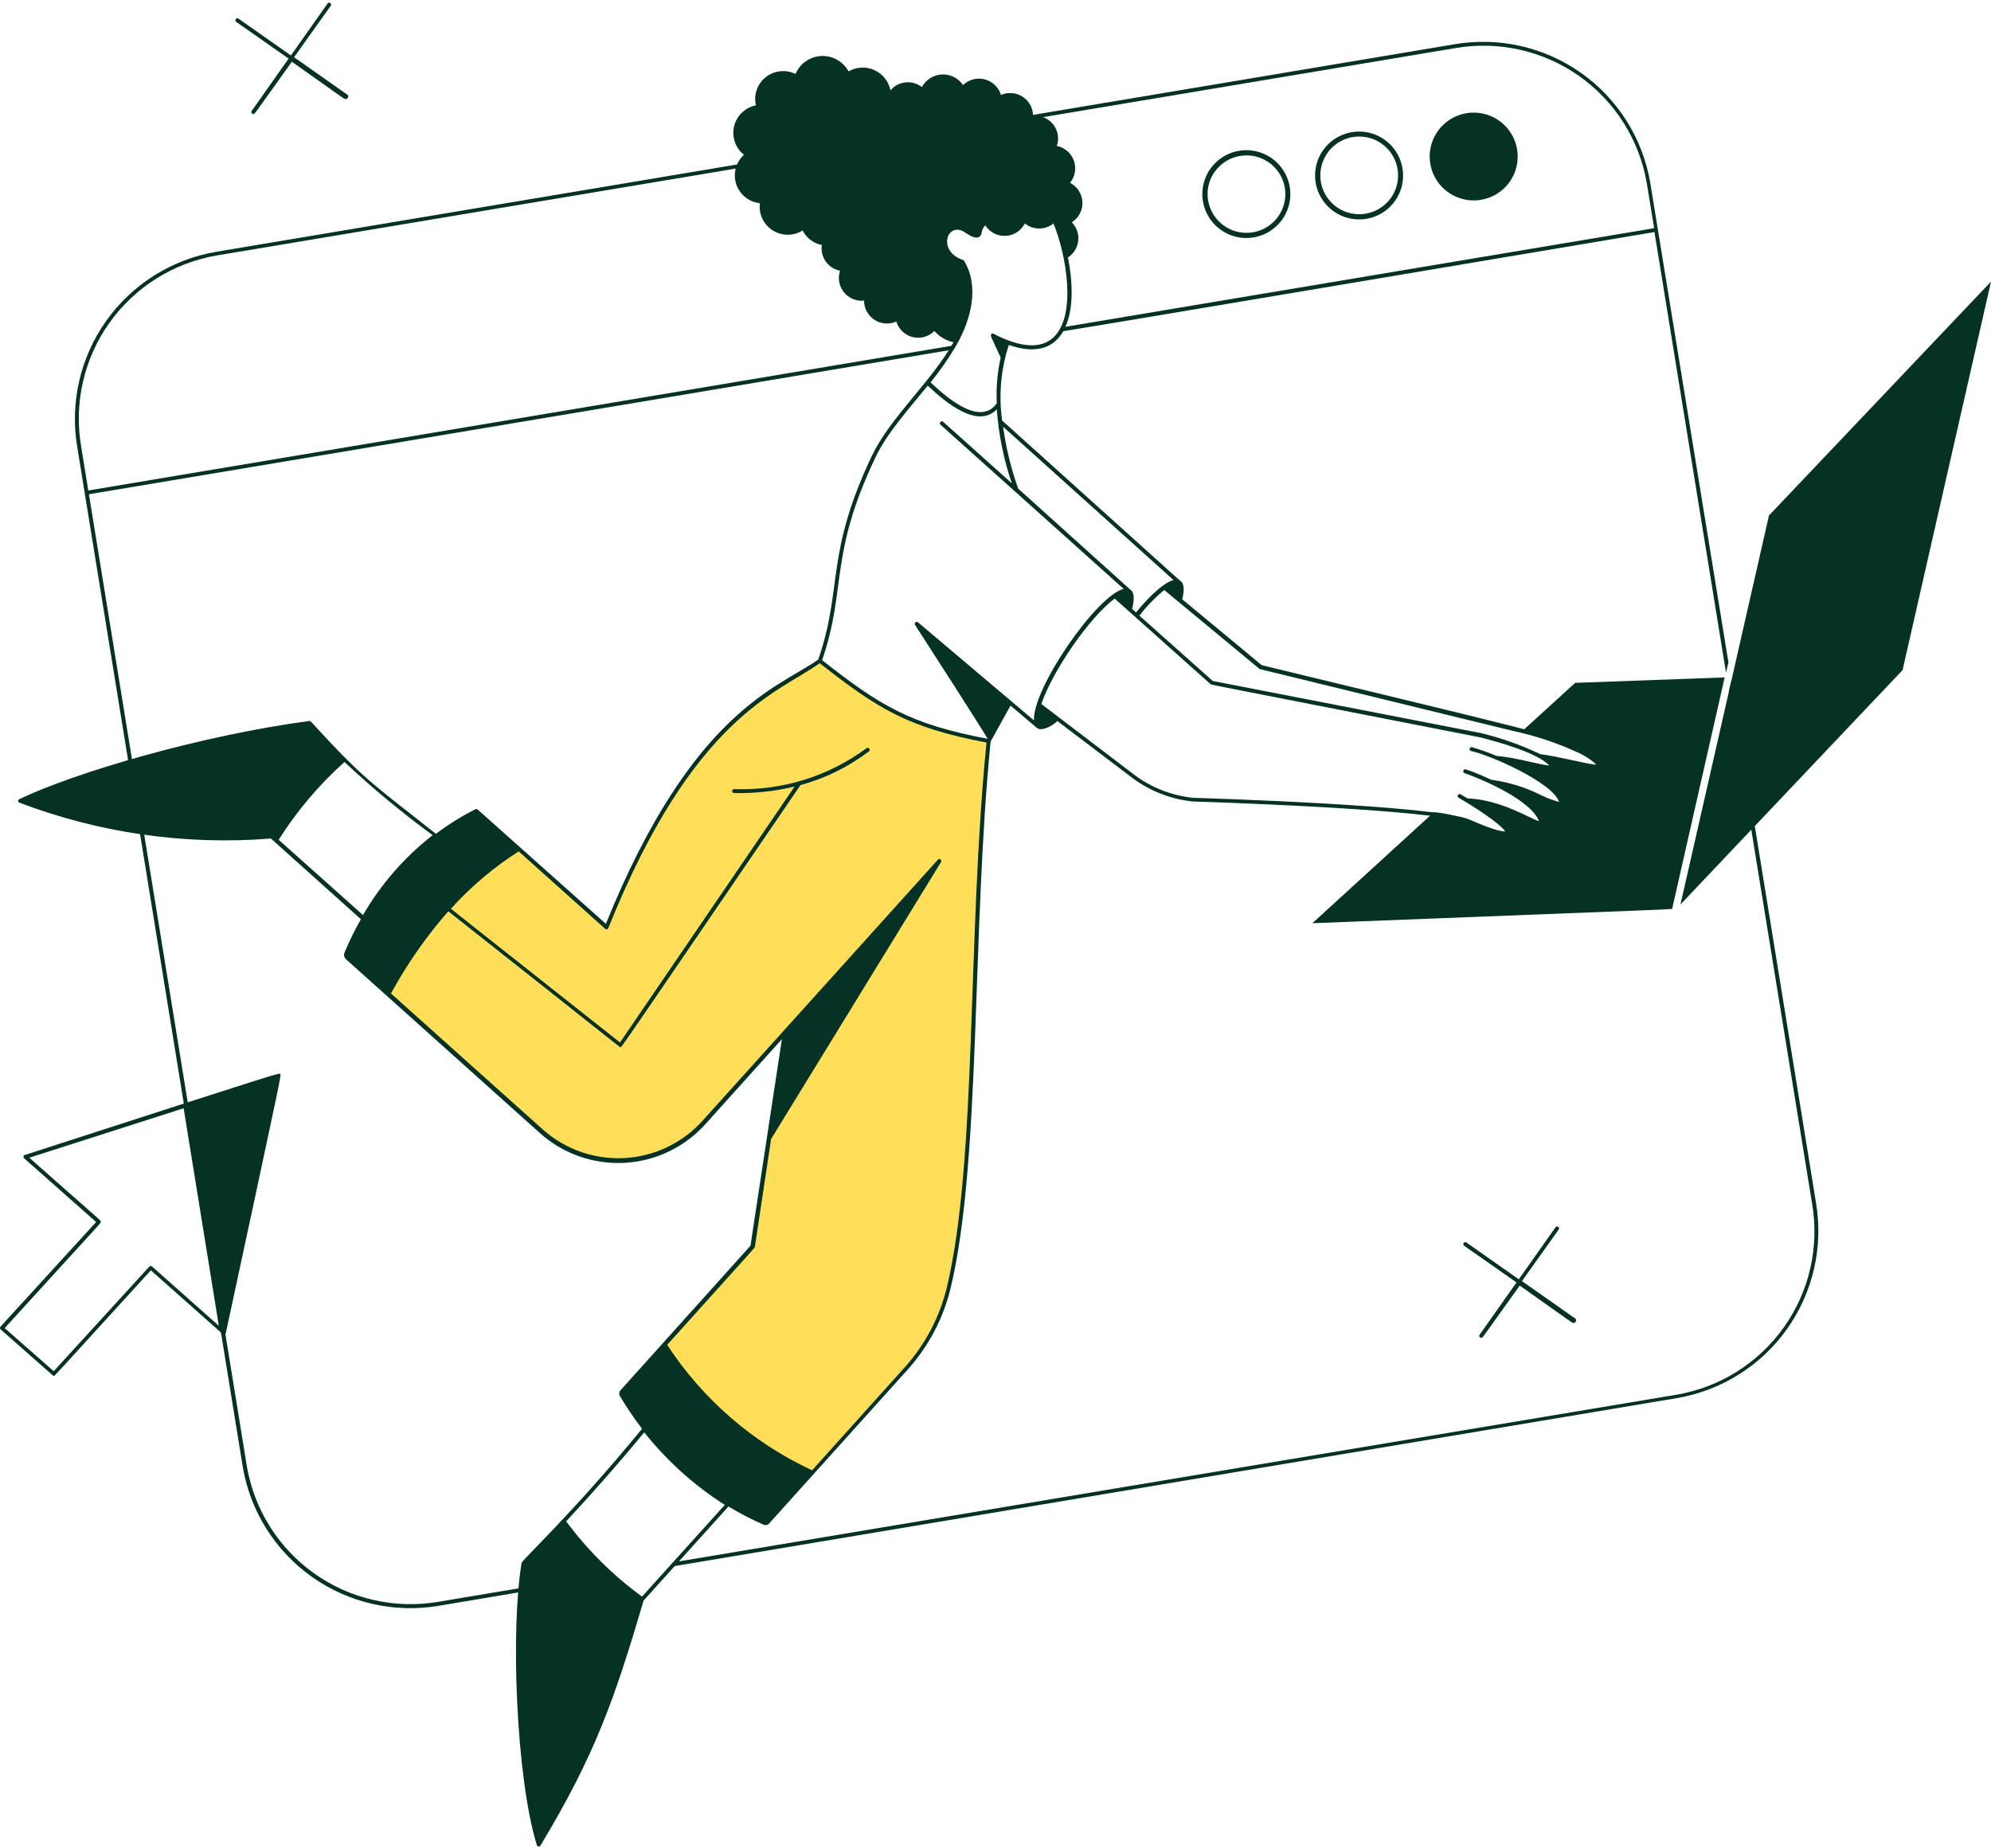 <svg width="280" height="260" viewBox="0 0 280 260" fill="none" xmlns="http://www.w3.org/2000/svg">
<path d="M86.001 221.236L61.63 225.324C55.535 226.356 49.278 224.931 44.234 221.363C39.189 217.795 35.769 212.376 34.724 206.294L12.504 69.525L134.022 49.171C134.086 49.149 134.141 49.105 134.175 49.047C134.209 48.989 134.221 48.92 134.209 48.854C134.196 48.787 134.16 48.728 134.107 48.686C134.053 48.644 133.987 48.623 133.919 48.627L12.416 68.995L11.414 62.818C10.372 56.73 11.795 50.478 15.37 45.437C18.946 40.395 24.381 36.978 30.481 35.935L204.631 6.772C207.654 6.247 210.75 6.322 213.743 6.995C216.736 7.667 219.566 8.922 222.072 10.689C224.577 12.456 226.708 14.699 228.343 17.29C229.977 19.881 231.083 22.769 231.596 25.788L232.628 32.097L149.332 46.053C149.257 46.053 149.186 46.083 149.134 46.135C149.081 46.187 149.052 46.258 149.052 46.333C149.052 46.407 149.081 46.478 149.134 46.53C149.186 46.583 149.257 46.612 149.332 46.612C149.479 46.612 149.685 46.612 232.672 32.641L242.736 94.643L243.074 93.172L232.068 25.641C230.995 19.422 227.491 13.883 222.326 10.242C217.161 6.601 210.759 5.158 204.528 6.228L30.392 35.42C24.155 36.489 18.597 39.982 14.937 45.135C11.277 50.288 9.814 56.679 10.869 62.907L34.15 206.397C35.22 212.622 38.72 218.17 43.883 221.823C49.046 225.475 55.449 226.936 61.689 225.883L86.06 221.794C86.135 221.787 86.203 221.75 86.25 221.692C86.297 221.634 86.319 221.56 86.311 221.486C86.303 221.412 86.266 221.344 86.208 221.297C86.15 221.25 86.076 221.228 86.001 221.236Z" fill="#053225"/>
<path d="M255.393 169.204L243.472 95.82L243.133 97.29L254.848 169.352C255.877 175.435 254.445 181.678 250.868 186.71C247.291 191.741 241.859 195.151 235.766 196.191L94.695 219.765C94.632 219.786 94.579 219.829 94.545 219.886C94.511 219.942 94.498 220.009 94.508 220.075C94.519 220.14 94.552 220.199 94.603 220.242C94.653 220.285 94.717 220.309 94.784 220.309L235.869 196.661C242.099 195.589 247.649 192.099 251.308 186.954C254.966 181.809 256.435 175.427 255.393 169.204Z" fill="#053225"/>
<path d="M235.177 127.762L242.544 95.29L221.518 96.055L213.973 102.937C216.615 103.498 219.182 104.367 221.621 105.526C222.654 105.964 223.602 106.582 224.42 107.349C225.57 108.658 219.425 106.776 216.39 106.452C216.99 106.786 217.541 107.202 218.025 107.688C218.806 108.57 215.491 107.379 212.47 106.879C211.898 106.731 211.306 106.682 210.717 106.732C213.664 108.04 218.158 110.526 219.234 112.438C220.53 114.761 213.9 110.158 209.612 110.026C212.338 111.291 215.3 112.967 216.375 114.982C217.849 117.629 212.574 112.791 206.297 112.585C212.294 116.203 215.137 119.188 206.591 115.526C205.031 114.822 203.362 114.389 201.655 114.247L184.563 129.865C238.964 127.732 235.133 127.953 235.177 127.762Z" fill="#053225"/>
<path d="M248.777 72.51L236.326 127.232L267.564 94.261L280 39.612L248.777 72.51Z" fill="#053225"/>
<path d="M98.983 157.998C96.111 161.174 92.096 163.086 87.816 163.315C83.536 163.544 79.339 162.071 76.144 159.219L48.56 134.468C51.93 125.609 58.486 118.321 66.95 114.026L85.294 130.483C97.745 99.099 111.021 96.658 115.294 93.011C123.796 99.702 127.907 102.202 139.047 104.276C136.277 131.541 137.735 163.204 133.433 181.161C132.412 185.386 130.356 189.292 127.451 192.529L107.824 214.353C99.132 210.62 91.892 204.168 87.195 195.97L105.805 175.381L110.329 145.336C146.223 105.452 134.45 118.526 98.983 157.998Z" fill="#FFDE59"/>
<path d="M224.877 107.07C224.013 106.272 223.015 105.63 221.93 105.173C218.011 103.246 217.156 103.202 177.446 93.57L166.262 84.305C166.601 82.937 166.513 82.054 165.982 81.701C165.835 81.599 166.601 82.26 140.933 59.157C140.432 55.587 140.755 51.95 141.876 48.524C149.759 51.289 151.822 44.362 150.186 36.215C150.587 35.956 150.925 35.612 151.175 35.207C151.426 34.802 151.583 34.346 151.635 33.873C151.688 33.4 151.634 32.921 151.477 32.471C151.321 32.022 151.066 31.613 150.732 31.273C151.21 30.971 151.599 30.548 151.861 30.047C152.122 29.546 152.246 28.985 152.221 28.421C152.196 27.857 152.021 27.31 151.716 26.834C151.41 26.359 150.984 25.973 150.481 25.714C150.832 25.285 151.066 24.772 151.16 24.226C151.255 23.679 151.206 23.118 151.02 22.596C150.833 22.074 150.514 21.609 150.095 21.246C149.675 20.883 149.169 20.634 148.625 20.523C148.801 20.016 148.846 19.473 148.756 18.945C148.667 18.416 148.445 17.918 148.112 17.497C147.778 17.077 147.344 16.747 146.849 16.538C146.354 16.329 145.814 16.248 145.28 16.302C145.281 15.768 145.149 15.242 144.895 14.772C144.641 14.302 144.273 13.903 143.825 13.61C143.377 13.318 142.863 13.142 142.33 13.099C141.796 13.055 141.261 13.145 140.771 13.361C140.613 12.831 140.32 12.351 139.922 11.966C139.524 11.582 139.033 11.306 138.497 11.165C137.962 11.025 137.399 11.025 136.862 11.165C136.326 11.305 135.835 11.58 135.437 11.964C135.111 11.481 134.666 11.091 134.145 10.83C133.624 10.569 133.045 10.447 132.463 10.475C131.881 10.503 131.315 10.681 130.822 10.991C130.329 11.3 129.924 11.732 129.646 12.243C128.991 11.739 128.167 11.506 127.345 11.591C126.522 11.675 125.764 12.072 125.226 12.699C125.102 12.08 124.833 11.499 124.439 11.005C124.046 10.511 123.54 10.117 122.964 9.857C122.388 9.596 121.758 9.477 121.126 9.509C120.494 9.54 119.879 9.721 119.332 10.037C118.96 9.353 118.402 8.787 117.722 8.406C117.041 8.024 116.267 7.842 115.488 7.88C114.709 7.919 113.956 8.176 113.317 8.623C112.678 9.069 112.179 9.687 111.876 10.405C111.208 10.076 110.46 9.944 109.719 10.023C108.979 10.103 108.276 10.39 107.693 10.852C107.109 11.314 106.669 11.932 106.424 12.634C106.178 13.336 106.138 14.093 106.306 14.817C105.567 14.964 104.885 15.319 104.341 15.84C103.797 16.361 103.415 17.027 103.238 17.759C103.061 18.49 103.098 19.257 103.344 19.968C103.59 20.68 104.035 21.306 104.626 21.773C104.065 22.283 103.664 22.944 103.47 23.677C103.277 24.409 103.3 25.182 103.537 25.901C103.774 26.621 104.214 27.257 104.805 27.733C105.395 28.208 106.111 28.503 106.866 28.582C106.772 29.322 106.89 30.074 107.207 30.749C107.524 31.425 108.026 31.997 108.656 32.399C109.285 32.801 110.016 33.017 110.764 33.02C111.511 33.024 112.244 32.816 112.878 32.42C113.142 32.943 113.522 33.399 113.99 33.753C114.457 34.108 114.999 34.351 115.574 34.465C115.453 35.281 115.652 36.113 116.129 36.787C116.607 37.461 117.326 37.925 118.138 38.082C117.968 38.591 117.928 39.133 118.022 39.661C118.116 40.189 118.342 40.684 118.677 41.103C119.013 41.521 119.448 41.849 119.944 42.056C120.439 42.263 120.978 42.343 121.513 42.288C121.513 42.825 121.647 43.353 121.904 43.824C122.161 44.296 122.531 44.696 122.982 44.988C123.433 45.28 123.95 45.455 124.486 45.498C125.022 45.54 125.56 45.448 126.051 45.23C126.211 45.761 126.507 46.241 126.909 46.623C127.311 47.006 127.806 47.278 128.345 47.413C128.884 47.548 129.449 47.541 129.984 47.393C130.519 47.245 131.007 46.96 131.4 46.568C132.111 47.361 133.054 47.911 134.096 48.142C130.958 53.73 125.167 58.745 122.618 64.113C115.987 78.069 118.566 82.701 115.073 92.775C109.504 96.761 97.392 99.864 85.206 129.953L67.185 113.879C67.129 113.828 67.055 113.8 66.979 113.8C66.903 113.8 66.829 113.828 66.773 113.879C64.853 114.852 63.023 115.994 61.306 117.291C52.008 109.938 51.272 109.732 43.727 101.511C43.697 101.476 43.658 101.449 43.614 101.433C43.57 101.418 43.523 101.414 43.477 101.423C28.123 103.467 10.368 108.732 2.735 112.408C2.683 112.426 2.638 112.46 2.606 112.505C2.574 112.55 2.557 112.603 2.557 112.658C2.557 112.713 2.574 112.767 2.606 112.812C2.638 112.857 2.683 112.89 2.735 112.908C14.001 117.194 26.082 118.917 38.099 117.953L50.756 129.306C49.89 130.814 49.122 132.376 48.457 133.983C48.386 134.147 48.368 134.33 48.408 134.504C48.448 134.679 48.542 134.836 48.678 134.953L75.938 159.395C79.186 162.302 83.456 163.804 87.812 163.573C92.168 163.341 96.255 161.395 99.175 158.16L109.96 146.174L105.54 175.234L87.269 195.558C87.167 195.668 87.103 195.807 87.087 195.955C87.071 196.104 87.104 196.253 87.18 196.382C88.133 197.971 89.171 199.508 90.29 200.985C80.653 212.75 73.433 219.427 73.359 219.838C71.797 229.03 72.549 249.957 75.496 259.546C75.511 259.596 75.541 259.642 75.581 259.676C75.621 259.711 75.67 259.733 75.723 259.741C75.775 259.749 75.829 259.741 75.877 259.72C75.926 259.698 75.967 259.663 75.997 259.619C83.659 246.913 86.429 239.03 90.51 225.147L102.446 211.912C104.039 212.874 105.693 213.734 107.397 214.485C107.524 214.538 107.663 214.55 107.798 214.521C107.932 214.492 108.054 214.423 108.148 214.324L127.657 192.646C130.594 189.377 132.67 185.43 133.698 181.161C137.971 163.307 136.645 131.277 139.312 104.305L142.112 99.261L145.825 102.393C146.4 102.908 147.888 102.232 148.698 101.423L159.396 109.541C161.867 111.343 164.778 112.45 167.824 112.747C168.163 112.747 201.906 113.791 206.473 115.776C208.09 116.617 209.831 117.193 211.631 117.482C212.058 117.482 212.132 117.32 212.205 117.203C212.618 116.394 209.671 114.261 207.402 112.908C212.618 113.526 216.243 116.688 216.935 115.85C217.171 115.6 216.935 115.158 216.758 114.776C215.365 112.861 213.496 111.34 211.336 110.364C214.578 111.114 218.202 113.305 219.322 113.305C219.779 113.305 220.059 112.952 219.646 112.232C218.541 110.261 215.226 108.408 212.353 107.085C214.636 107.467 217.082 108.173 217.981 108.173C218.615 108.173 218.747 107.776 218.394 107.364C218.195 107.145 217.978 106.943 217.746 106.761C220.015 107.158 223.08 107.952 224.288 107.952C225.142 107.996 225.26 107.511 224.877 107.07ZM165.039 81.599C163.345 82.01 160.884 84.79 159.764 86.143L159.219 85.657C159.219 85.496 159.867 83.51 158.939 82.922L143.187 68.73C142.187 65.907 141.476 62.99 141.066 60.024L165.039 81.599ZM134.494 48.568C136.616 44.862 137.736 40.259 135.584 36.685C135.569 36.657 135.548 36.631 135.523 36.611C135.498 36.591 135.468 36.576 135.437 36.568C131.694 35.332 133.227 31.009 135.717 32.7C136.601 33.317 137.765 33.891 138.03 32.832C138.072 32.405 138.259 32.005 138.561 31.7C138.865 32.176 139.29 32.564 139.792 32.824C140.295 33.084 140.857 33.206 141.422 33.179C141.988 33.152 142.536 32.977 143.012 32.671C143.487 32.364 143.873 31.938 144.13 31.435C144.701 31.892 145.41 32.141 146.142 32.141C146.873 32.141 147.583 31.892 148.153 31.435C149.936 35.759 151.468 44.333 148.153 47.465C146.385 49.097 143.556 48.936 139.725 46.95C139.548 46.847 139.194 46.95 139.43 47.48C139.666 48.009 139.946 48.597 140.727 50.303C140.257 52.411 140.074 54.573 140.182 56.73C137.971 59.833 133.669 56.451 130.869 53.789C132.207 52.142 133.418 50.396 134.494 48.568ZM39.189 118.129C41.752 114.073 44.867 110.391 48.443 107.188C52.367 110.866 56.51 114.303 60.849 117.482C56.889 120.563 53.562 124.378 51.051 128.718L39.189 118.129ZM90.29 224.589C86.218 221.617 82.621 218.047 79.621 214C83.644 209.676 87.372 205.412 90.599 201.485C93.785 205.488 97.614 208.937 101.93 211.691L90.29 224.589ZM133.168 181.043C132.166 185.222 130.141 189.088 127.274 192.293L114.204 206.823C105.894 202.955 98.835 196.842 93.826 189.176C106.792 174.763 106.144 175.543 106.159 175.396L108.443 160.219L132.357 121.232C132.384 121.174 132.39 121.108 132.373 121.046C132.357 120.984 132.32 120.929 132.268 120.891C132.216 120.853 132.153 120.834 132.089 120.837C132.024 120.84 131.963 120.866 131.915 120.909L98.777 157.675C95.953 160.798 92.004 162.678 87.795 162.901C83.586 163.124 79.46 161.673 76.321 158.866L54.985 139.748C57.238 135.611 59.941 131.734 63.045 128.188C88.86 148.586 87.121 147.307 87.269 147.307C87.416 147.307 87.018 147.895 112.569 110.438C116.064 109.488 119.342 107.869 122.22 105.673C122.27 105.625 122.301 105.561 122.307 105.492C122.312 105.423 122.292 105.354 122.25 105.3C122.208 105.245 122.147 105.207 122.078 105.195C122.01 105.182 121.94 105.195 121.881 105.232C116.508 109.218 109.931 111.252 103.241 110.997C103.167 110.997 103.096 111.026 103.043 111.078C102.991 111.131 102.961 111.202 102.961 111.276C102.961 111.35 102.991 111.421 103.043 111.474C103.096 111.526 103.167 111.555 103.241 111.555C106.103 111.617 108.96 111.31 111.743 110.644L87.195 146.645L63.413 127.835C66.212 124.727 69.418 122.011 72.947 119.762L85.132 130.674C85.165 130.699 85.204 130.717 85.245 130.725C85.286 130.733 85.328 130.731 85.369 130.72C85.409 130.708 85.446 130.687 85.476 130.659C85.507 130.631 85.531 130.595 85.545 130.556C97.51 100.79 109.297 97.555 115.28 93.29C123.428 99.687 127.657 102.349 138.738 104.452C136.012 131.527 137.426 163.219 133.168 181.043ZM145.412 101.334L129.101 87.54C129.049 87.498 128.984 87.475 128.918 87.477C128.851 87.478 128.787 87.503 128.737 87.548C128.688 87.592 128.655 87.653 128.646 87.719C128.637 87.785 128.652 87.852 128.688 87.907C138.178 102.614 138.9 103.923 138.9 103.923C127.893 101.849 123.708 99.217 115.619 92.864C119.111 82.672 116.517 78.231 123.104 64.363C124.739 60.921 127.701 57.657 130.471 54.245C133.212 56.848 137.544 60.289 140.182 57.583C140.442 61.124 141.15 64.617 142.289 67.98L132.637 59.333C132.372 59.083 132.004 59.495 132.269 59.745L158.025 82.834C154.18 83.79 145.162 96.922 145.412 101.334ZM217.878 107.673C216.891 107.673 212.824 106.467 210.511 106.349C209.361 105.867 208.186 105.449 206.989 105.099C206.92 105.091 206.849 105.108 206.792 105.148C206.735 105.189 206.695 105.249 206.68 105.317C206.666 105.386 206.677 105.457 206.712 105.517C206.748 105.578 206.804 105.623 206.871 105.643C209.538 106.202 218.335 110.055 219.263 112.805C218.389 112.571 217.54 112.251 216.729 111.85C214.532 110.747 212.167 110.016 209.73 109.688C208.094 108.923 206.665 108.379 206.105 108.217C206.041 108.206 205.975 108.218 205.918 108.25C205.862 108.283 205.818 108.334 205.796 108.395C205.773 108.456 205.772 108.523 205.794 108.585C205.815 108.646 205.858 108.698 205.913 108.732C208.86 109.776 215.314 112.614 216.434 115.511C215.241 115.188 211.085 112.482 206.37 112.305L205.412 111.732C205.348 111.695 205.271 111.685 205.2 111.704C205.128 111.723 205.067 111.77 205.029 111.835C204.992 111.899 204.982 111.976 205.002 112.047C205.021 112.119 205.068 112.18 205.133 112.217C209.317 114.658 211.439 116.438 211.66 116.953C211.424 116.953 210.422 116.953 206.68 115.291C202.023 113.276 169.224 112.261 167.853 112.232C164.91 111.938 162.097 110.867 159.705 109.129L146.444 99.025C148.065 94.305 153.207 86.849 156.758 84.201L170.241 96.231C170.388 96.364 169.062 96.04 208.227 103.732C210.968 104.452 216.169 105.893 217.878 107.673ZM216.611 106.085C213.975 104.822 211.214 103.837 208.374 103.143L170.55 95.79L160.236 86.599C161.263 85.273 162.434 84.064 163.728 82.996L177.151 94.114C177.151 94.114 211.144 102.408 212.913 102.849C215.959 103.503 218.924 104.489 221.753 105.79C222.764 106.214 223.691 106.811 224.494 107.555C223.492 107.57 218.91 106.335 216.611 106.085Z" fill="#053225"/>
<path d="M175.265 33.479C174.085 33.477 172.93 33.138 171.937 32.503C170.943 31.867 170.152 30.962 169.657 29.892C169.162 28.823 168.984 27.635 169.144 26.468C169.303 25.301 169.794 24.204 170.557 23.306C171.321 22.408 172.326 21.747 173.453 21.4C174.581 21.053 175.785 21.035 176.922 21.349C178.06 21.662 179.084 22.294 179.874 23.169C180.664 24.044 181.186 25.126 181.38 26.288C181.528 27.174 181.48 28.081 181.241 28.946C181.002 29.812 180.576 30.615 179.994 31.299C179.412 31.984 178.687 32.533 177.871 32.91C177.054 33.286 176.165 33.481 175.265 33.479ZM170.845 24.126C170.323 24.856 169.989 25.703 169.873 26.593C169.757 27.482 169.863 28.386 170.181 29.225C170.499 30.064 171.019 30.812 171.695 31.402C172.371 31.993 173.183 32.408 174.059 32.61C174.934 32.813 175.846 32.797 176.714 32.565C177.581 32.332 178.378 31.889 179.034 31.275C179.689 30.662 180.183 29.896 180.471 29.047C180.76 28.198 180.834 27.29 180.687 26.405C180.507 25.34 180.014 24.352 179.27 23.566C178.525 22.781 177.565 22.234 176.508 21.994C175.452 21.755 174.349 21.834 173.338 22.221C172.327 22.608 171.454 23.287 170.83 24.17L170.845 24.126Z" fill="#053225"/>
<path d="M191.12 30.861C189.94 30.859 188.785 30.521 187.791 29.885C186.798 29.25 186.007 28.344 185.512 27.275C185.017 26.206 184.839 25.017 184.998 23.85C185.158 22.683 185.648 21.586 186.412 20.688C187.175 19.79 188.18 19.129 189.308 18.782C190.436 18.435 191.639 18.417 192.777 18.731C193.914 19.044 194.938 19.676 195.728 20.551C196.518 21.426 197.041 22.508 197.235 23.67C197.385 24.556 197.34 25.464 197.101 26.331C196.863 27.197 196.437 28.002 195.855 28.687C195.272 29.372 194.546 29.922 193.728 30.297C192.91 30.673 192.02 30.865 191.12 30.861ZM186.699 21.508C186.177 22.238 185.844 23.085 185.728 23.975C185.612 24.864 185.718 25.768 186.035 26.607C186.353 27.446 186.873 28.194 187.55 28.785C188.226 29.375 189.038 29.79 189.913 29.993C190.789 30.195 191.7 30.18 192.568 29.947C193.436 29.714 194.233 29.271 194.888 28.657C195.544 28.044 196.038 27.279 196.326 26.429C196.615 25.58 196.689 24.672 196.542 23.788C196.368 22.718 195.88 21.725 195.139 20.934C194.397 20.143 193.437 19.59 192.38 19.346C191.323 19.101 190.217 19.176 189.202 19.561C188.188 19.947 187.312 20.624 186.685 21.508H186.699Z" fill="#053225"/>
<path d="M213.355 21.008C213.155 19.803 212.601 18.684 211.764 17.793C210.927 16.902 209.845 16.278 208.653 16.001C207.461 15.724 206.213 15.806 205.068 16.237C203.923 16.667 202.931 17.427 202.218 18.42C201.505 19.413 201.104 20.595 201.064 21.815C201.024 23.036 201.347 24.241 201.994 25.279C202.64 26.316 203.58 27.139 204.695 27.643C205.809 28.147 207.049 28.31 208.256 28.111C209.059 27.981 209.829 27.694 210.52 27.266C211.211 26.838 211.811 26.278 212.285 25.618C212.759 24.957 213.097 24.21 213.281 23.419C213.464 22.628 213.489 21.809 213.355 21.008Z" fill="#053225"/>
<path d="M48.722 13.229L41.355 8.052L46.542 0.772C46.568 0.714 46.574 0.648 46.558 0.586C46.542 0.524 46.504 0.469 46.453 0.431C46.401 0.393 46.337 0.374 46.273 0.377C46.209 0.381 46.148 0.406 46.1 0.449L40.913 7.802L33.546 2.625C33.251 2.405 32.927 2.861 33.221 3.081L40.589 8.243L35.402 15.596C35.373 15.638 35.355 15.686 35.351 15.737C35.347 15.787 35.357 15.838 35.38 15.883C35.403 15.928 35.437 15.967 35.48 15.994C35.523 16.021 35.572 16.036 35.623 16.038C35.844 16.038 35.505 16.405 41.046 8.684C48.796 14.184 48.413 13.92 48.502 13.92C48.593 13.949 48.693 13.941 48.779 13.896C48.864 13.852 48.929 13.776 48.958 13.684C48.988 13.593 48.979 13.493 48.935 13.408C48.891 13.322 48.814 13.258 48.722 13.229Z" fill="#053225"/>
<path d="M221.405 185.383L214.038 180.207L219.224 172.927C219.251 172.868 219.257 172.803 219.24 172.74C219.224 172.678 219.187 172.624 219.135 172.586C219.083 172.548 219.02 172.529 218.956 172.532C218.891 172.535 218.83 172.56 218.782 172.603L213.596 179.957L206.228 174.78C205.934 174.559 205.609 175.015 205.904 175.236L213.271 180.398L208.085 187.751C208.055 187.792 208.038 187.841 208.034 187.891C208.03 187.942 208.04 187.992 208.063 188.038C208.085 188.083 208.12 188.121 208.163 188.149C208.206 188.176 208.255 188.191 208.306 188.192C208.527 188.192 208.188 188.56 213.728 180.839C221.479 186.339 221.096 186.074 221.184 186.074C221.276 186.104 221.376 186.095 221.461 186.051C221.547 186.007 221.612 185.931 221.641 185.839C221.67 185.747 221.662 185.648 221.618 185.562C221.573 185.477 221.497 185.412 221.405 185.383Z" fill="#053225"/>
<path d="M39.381 151.101C39.189 150.939 41.591 150.13 3.487 162.469C3.441 162.486 3.401 162.514 3.37 162.551C3.339 162.588 3.318 162.632 3.309 162.679C3.3 162.727 3.304 162.775 3.319 162.821C3.335 162.867 3.362 162.907 3.398 162.939L13.521 171.896L0.083 186.602C0.057 186.628 0.036 186.659 0.022 186.693C0.007 186.727 0 186.764 0 186.801C0 186.837 0.007 186.874 0.022 186.908C0.036 186.942 0.057 186.973 0.083 186.999C7.922 193.882 7.45 193.543 7.568 193.543C7.686 193.543 6.846 194.47 21.213 178.69L31.306 187.646C31.342 187.678 31.386 187.7 31.434 187.709C31.481 187.719 31.53 187.716 31.576 187.702C31.622 187.687 31.663 187.66 31.696 187.625C31.729 187.589 31.752 187.546 31.763 187.499C40.044 148.983 39.557 151.277 39.381 151.101ZM20.992 178.175L7.554 192.882L0.658 186.823C15.127 170.925 14.169 172.116 14.155 171.852C14.14 171.587 14.744 172.263 4.12 162.851L25.825 155.895L30.776 186.499L21.375 178.146C21.319 178.101 21.249 178.079 21.177 178.085C21.106 178.09 21.04 178.122 20.992 178.175Z" fill="#053225"/>
</svg>
